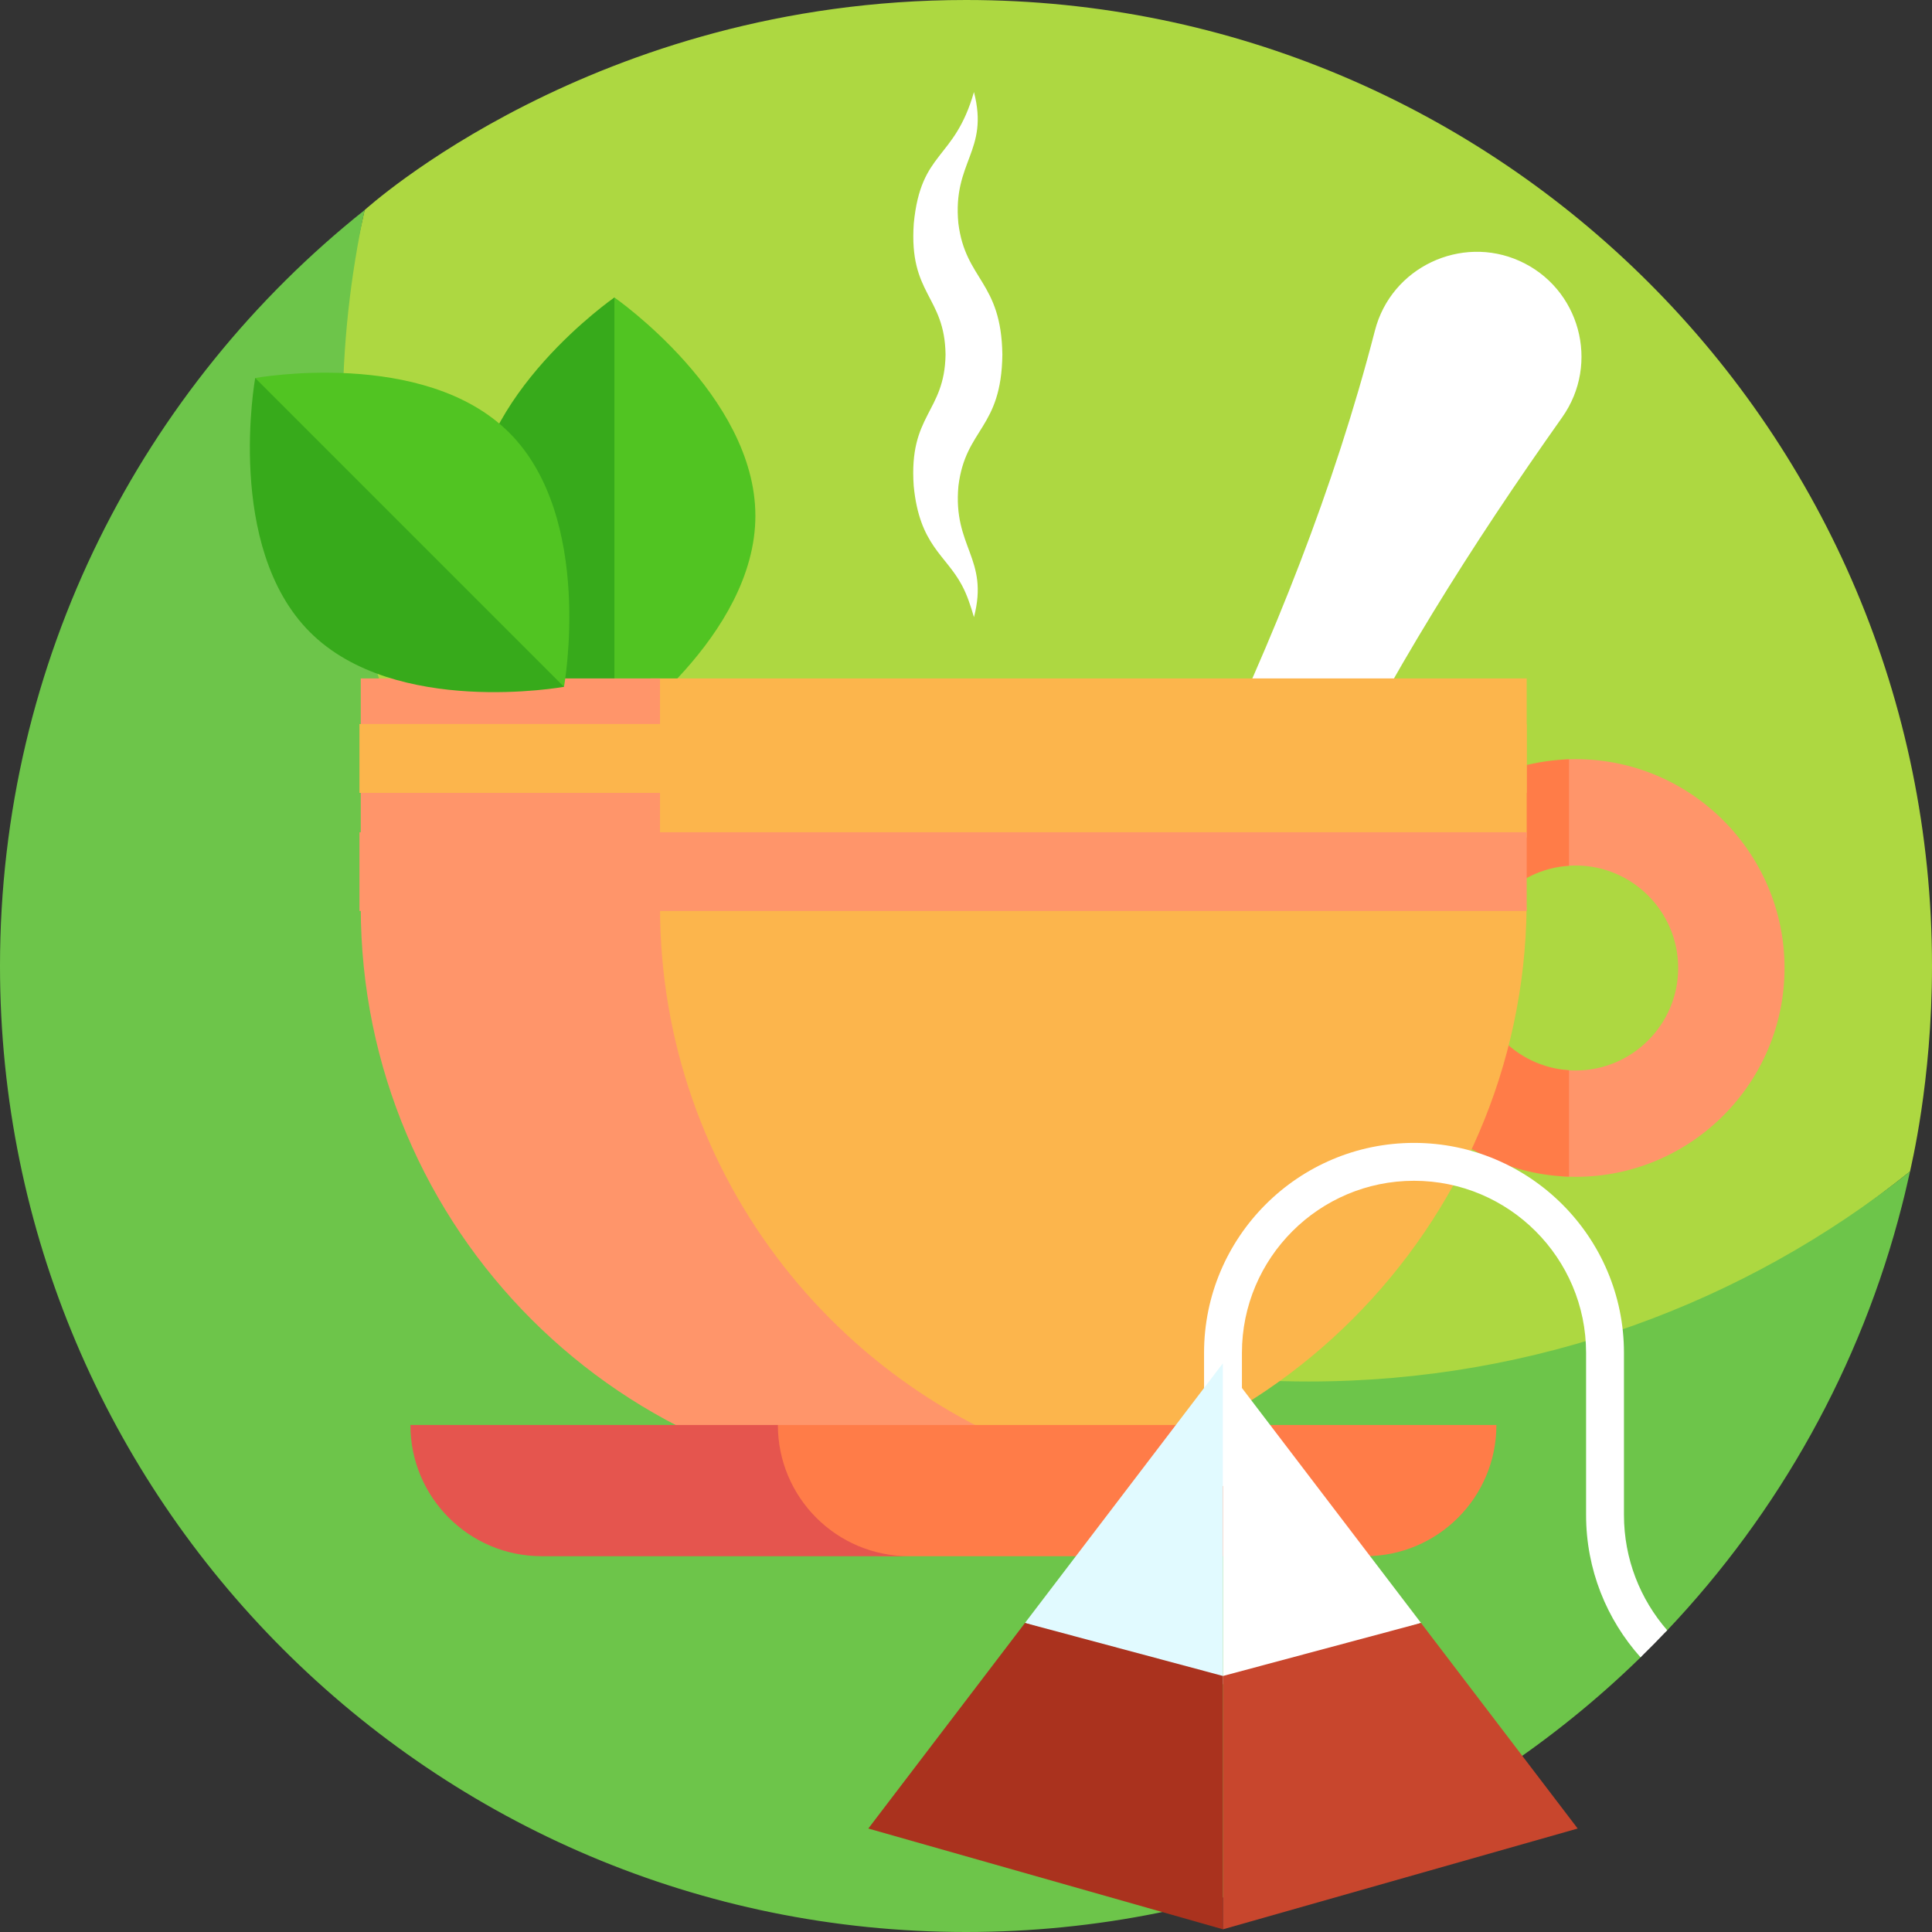 <svg
    xmlns="http://www.w3.org/2000/svg"
    viewBox="0 0 510 510"
    id="vector">
    <rect x="0" y="0" width="510" height="510" fill="#333333" stroke="none"/>
    <path
        id="path"
        d="M 502.093 318.121 C 502.329 317.211 502.556 316.295 502.781 315.378 C 502.559 316.295 502.326 317.208 502.093 318.121 Z"
        fill="#afe6ff"/>
    <path
        id="path_1"
        d="M 510 255 C 510 114.167 395.833 0 255 0 C 156.869 0 96.426 55.347 96.259 55.441 C 92.472 72.922 85.885 98.291 85.885 116.906 C 85.885 257.739 204.648 371.878 345.481 371.878 C 405.498 371.878 460.64 343.934 504.2 309.239 C 504.377 308.152 510 285.762 510 255 Z"
        fill="#add841"/>
    <path
        id="path_2"
        d="M 504.2 309.239 C 460.641 343.935 405.476 364.68 345.459 364.68 C 204.626 364.68 90.459 250.513 90.459 109.68 C 90.459 91.065 92.472 72.923 96.259 55.441 C 96.253 55.446 96.248 55.451 96.242 55.455 C 37.597 102.175 0 174.192 0 255 C 0 395.833 114.167 510 255 510 C 324.293 510 387.121 482.357 433.072 437.5 C 434.112 436.485 434.777 433.993 435.8 432.96 C 437.128 431.618 438.808 431.73 440.107 430.359 C 469.518 399.313 491.205 360.875 502.094 318.121 C 502.327 317.208 502.56 316.295 502.782 315.378 C 502.888 314.942 503.849 310.855 504.2 309.239 Z"
        fill="#6dc54a"/>
    <path
        id="path_3"
        d="M 199.402 136.166 C 199.402 168 162.186 193.806 162.186 193.806 C 162.186 193.806 143.561 168 143.561 136.166 C 143.561 104.332 162.186 78.526 162.186 78.526 C 162.186 78.526 199.402 104.333 199.402 136.166 Z"
        fill="#51c422"/>
    <path
        id="path_4"
        d="M 124.971 136.166 C 124.971 168 162.187 193.806 162.187 193.806 L 162.187 78.526 C 162.186 78.526 124.971 104.333 124.971 136.166 Z"
        fill="#37aa1b"/>
    <path
        id="path_5"
        d="M 401.096 68.87 C 385.726 61.973 367.274 70.477 362.948 87.251 C 352.201 128.92 336.078 169.014 317.366 207.765 L 281.432 282.178 L 309.884 295.918 L 348.523 215.904 C 366.465 178.749 388.528 143.85 412.367 110.173 C 422.448 95.93 417.045 76.027 401.096 68.87 Z"
        fill="#ffffff"/>
    <path
        id="path_6"
        d="M 415.944 200.398 C 414.677 200.398 413.424 200.456 412.178 200.541 L 412.178 228.741 C 413.41 228.569 414.666 228.473 415.944 228.473 C 430.861 228.473 442.998 240.609 442.998 255.526 C 442.998 270.443 430.861 282.579 415.944 282.579 C 414.666 282.579 413.41 282.483 412.178 282.311 L 412.178 310.511 C 413.424 310.596 414.677 310.654 415.944 310.654 C 446.341 310.654 471.072 285.924 471.072 255.526 C 471.072 225.128 446.342 200.398 415.944 200.398 Z"
        fill="#ff956a"/>
    <path
        id="path_7"
        d="M 414.177 282.515 C 400.081 281.601 388.89 269.849 388.89 255.526 C 388.89 241.203 400.081 229.451 414.177 228.537 L 414.177 200.443 C 384.596 201.381 360.816 225.721 360.816 255.527 C 360.816 285.333 384.596 309.672 414.177 310.611 Z"
        fill="#ff7c48"/>
    <path
        id="path_8"
        d="M 171.738 179.088 L 403.008 179.088 L 403.008 221.076 L 171.738 221.076 Z"
        fill="#fcb54c"/>
    <path
        id="path_9"
        d="M 171.738 239.486 L 171.738 317.204 C 171.738 358.224 204.214 392.296 245.222 393.317 C 246.316 393.344 247.412 393.36 248.512 393.364 C 332.97 393.691 402.152 323.772 402.989 239.486 Z"
        fill="#fcb54c"/>
    <path
        id="path_10"
        d="M 95.231 179.088 L 174.231 179.088 L 174.231 191.611 L 95.231 191.611 Z"
        fill="#ff956a"/>
    <path
        id="path_11"
        d="M 174.231 239.476 L 174.231 208.18 L 95.231 208.18 L 95.231 239.476 C 95.231 324.466 164.129 393.365 249.12 393.365 C 262.776 393.365 276.014 391.577 288.62 388.238 C 222.771 370.799 174.231 310.809 174.231 239.476 Z"
        fill="#ff956a"/>
    <path
        id="path_12"
        d="M 204.105 376.161 L 204.105 381.156 C 204.105 397.526 217.375 410.796 233.745 410.796 L 360.382 410.796 C 379.51 410.796 395.017 395.289 395.017 376.161 Z"
        fill="#ff7c48"/>
    <path
        id="path_13"
        d="M 205.339 376.161 L 108.339 376.161 C 108.339 395.289 123.846 410.796 142.974 410.796 L 239.974 410.796 C 220.846 410.796 205.339 395.29 205.339 376.161 Z"
        fill="#e5554e"/>
    <path
        id="path_14"
        d="M 428.686 357.119 C 428.686 326.559 403.824 301.696 373.263 301.696 C 342.702 301.696 317.84 326.559 317.84 357.119 L 317.84 392.263 L 327.84 392.263 L 327.84 357.119 C 327.84 332.073 348.217 311.696 373.263 311.696 C 398.309 311.696 418.686 332.072 418.686 357.119 L 418.686 399.918 C 418.686 414.339 424.131 427.508 433.065 437.493 C 435.456 435.159 437.803 432.779 440.101 430.353 C 433 422.197 428.686 411.555 428.686 399.918 Z"
        fill="#ffffff"/>
    <path
        id="path_15"
        d="M 322.84 444.602 L 322.84 359.834 L 270.572 428.417 Z"
        fill="#e1faff"/>
    <path
        id="path_16"
        d="M 375.108 428.417 L 322.84 359.834 L 322.84 444.602 Z"
        fill="#ffffff"/>
    <path
        id="path_17"
        d="M 270.572 428.417 L 229.213 482.686 L 322.84 509.29 L 322.84 442.417 Z"
        fill="#aa321e"/>
    <path
        id="path_18"
        d="M 375.108 428.417 L 322.84 442.417 L 322.84 509.29 L 416.467 482.686 Z"
        fill="#c8462d"/>
    <path
        id="path_19"
        d="M 94.885 219.695 L 403.008 219.695 L 403.008 240.473 L 94.885 240.473 Z"
        fill="#ff956a"/>
    <path
        id="path_20"
        d="M 134.438 114.23 C 156.948 136.74 148.88 181.303 148.88 181.303 C 148.88 181.303 117.394 179.49 94.885 156.98 C 72.376 134.47 67.365 99.788 67.365 99.788 C 67.365 99.788 111.929 91.721 134.438 114.23 Z"
        fill="#51c422"/>
    <path
        id="path_21"
        d="M 81.808 166.861 C 104.318 189.371 148.881 181.303 148.881 181.303 L 67.366 99.788 C 67.366 99.788 59.298 144.352 81.808 166.861 Z"
        fill="#37aa1b"/>
    <path
        id="path_22"
        d="M 257.1 24.295 C 261.163 39.992 251.414 42.605 252.984 58.95 C 254.858 74 264.329 74.223 264.599 93.607 C 264.352 113.279 254.9 112.966 253.005 128.262 C 251.486 144.445 261.158 147.346 257.1 162.918 C 256.221 159.87 255.265 156.99 253.904 154.463 C 249.624 146.444 242.704 143.917 241.196 128.263 C 239.875 109.336 249.355 109.01 249.602 93.606 C 249.384 77.993 239.889 77.857 241.218 58.951 C 243.112 39.625 251.879 42.501 257.1 24.295 Z"
        fill="#ffffff"/>
    <path
        id="path_23"
        d="M 94.885 191.126 L 403.008 191.126 L 403.008 209.306 L 94.885 209.306 Z"
        fill="#fcb54c"/>
</svg>
